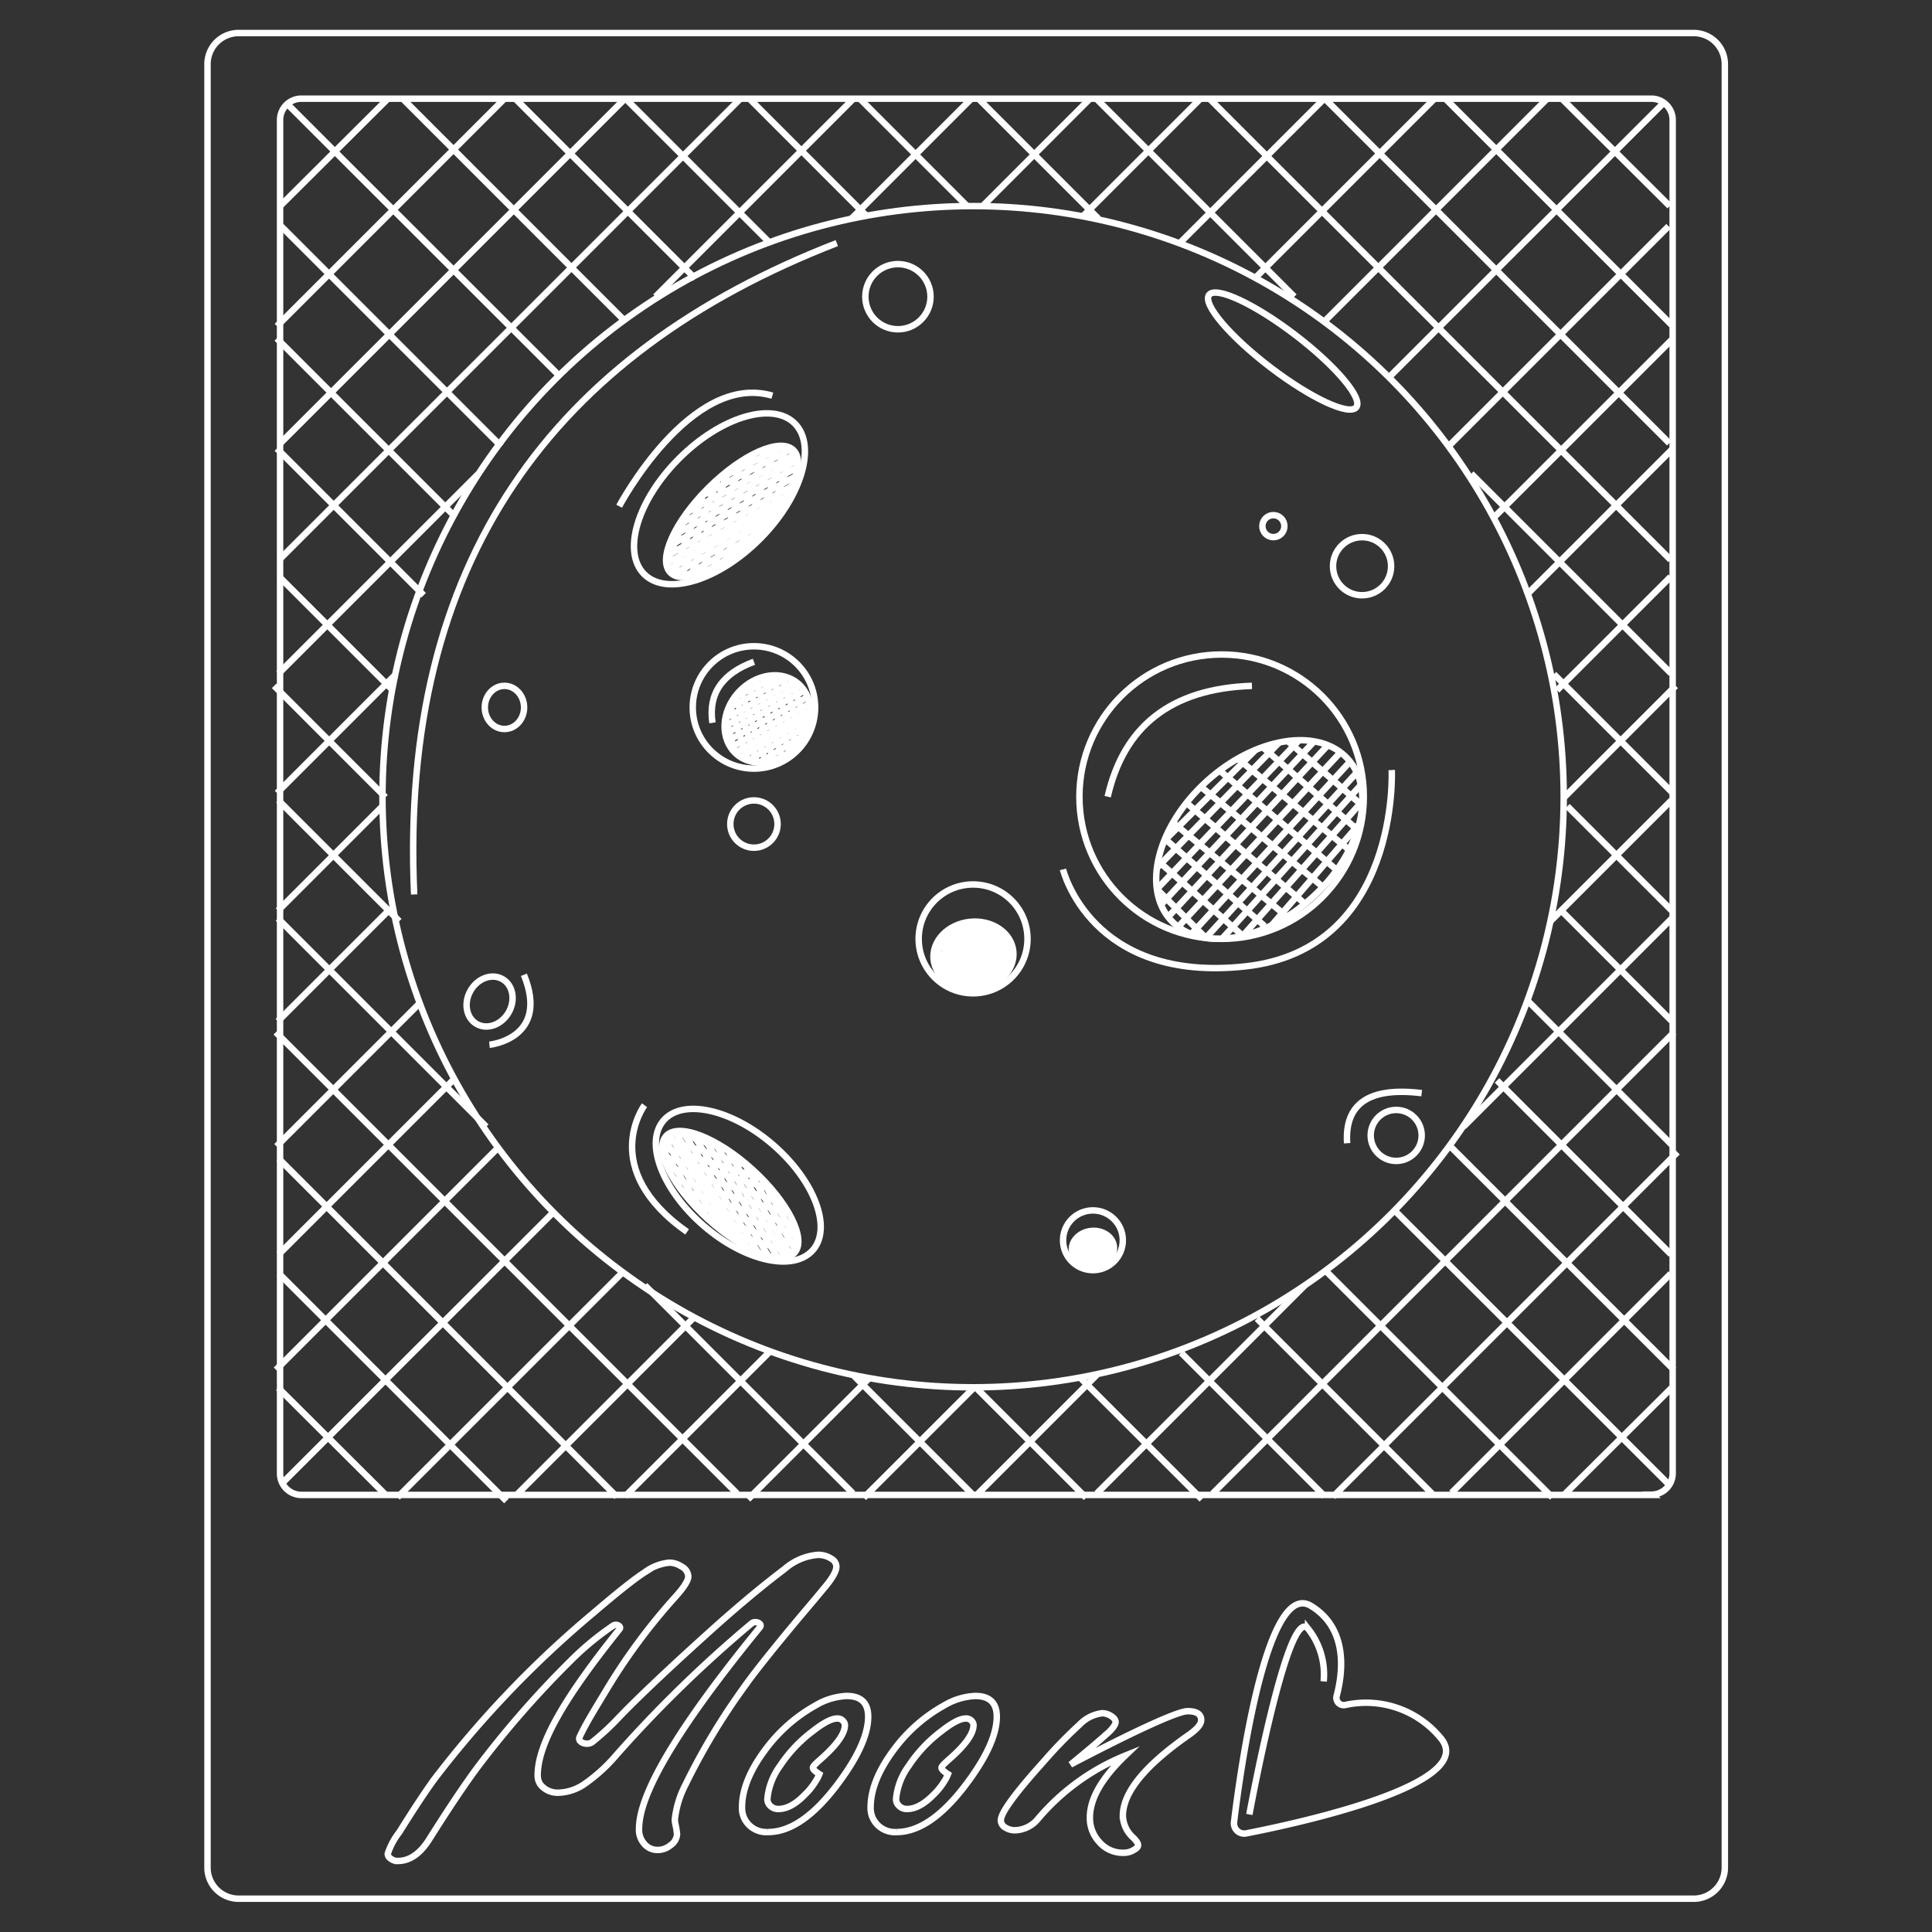<svg id="photo_moon" xmlns="http://www.w3.org/2000/svg" viewBox="0 0 300 300">
  <rect x="0" y="0" width="300" height="300" fill="#333333" stroke="none"/>
  <g id="outlines">
    <circle cx="151.1" cy="123.71" r="91.71" style="fill: none;stroke: #fff;stroke-miterlimit: 10"/>
    <circle cx="189.69" cy="123.71" r="22.08" style="fill: none;stroke: #fff;stroke-miterlimit: 10"/>
    <circle cx="151.1" cy="145.79" r="8.45" style="fill: none;stroke: #fff;stroke-miterlimit: 10"/>
    <circle cx="197.73" cy="81.7" r="1.71" style="fill: none;stroke: #fff;stroke-miterlimit: 10"/>
    <ellipse cx="199.19" cy="54.52" rx="3.17" ry="14.38" transform="translate(34.99 179.78) rotate(-52.65)" style="fill: none;stroke: #fff;stroke-miterlimit: 10"/>
    <ellipse cx="78.33" cy="109.85" rx="3.05" ry="3.35" style="fill: none;stroke: #fff;stroke-miterlimit: 10"/>
    <ellipse cx="76.02" cy="155.53" rx="4.02" ry="3.41" transform="translate(-96.68 143.59) rotate(-60)" style="fill: none;stroke: #fff;stroke-miterlimit: 10"/>
    <ellipse cx="114.64" cy="184.05" rx="8.28" ry="15.35" transform="translate(-99.5 149.96) rotate(-49.04)" style="fill: none;stroke: #fff;stroke-miterlimit: 10"/>
    <ellipse cx="111.71" cy="77.45" rx="16.54" ry="8.86" transform="translate(-22.04 101.68) rotate(-45)" style="fill: none;stroke: #fff;stroke-miterlimit: 10"/>
    <circle cx="139.43" cy="46.07" r="5.06" style="fill: none;stroke: #fff;stroke-miterlimit: 10"/>
    <circle cx="169.71" cy="192.59" r="4.64" style="fill: none;stroke: #fff;stroke-miterlimit: 10"/>
    <circle cx="216.8" cy="176.31" r="3.96" style="fill: none;stroke: #fff;stroke-miterlimit: 10"/>
    <circle cx="211.5" cy="87.92" r="4.51" style="fill: none;stroke: #fff;stroke-miterlimit: 10"/>
    <circle cx="117.07" cy="109.85" r="9.5" style="fill: none;stroke: #fff;stroke-miterlimit: 10"/>
    <circle cx="117.07" cy="127.96" r="3.67" style="fill: none;stroke: #fff;stroke-miterlimit: 10"/>
    <path d="M263,5.13H37.05A4.83,4.83,0,0,0,32.22,10V290a4.83,4.83,0,0,0,4.83,4.83H263a4.83,4.83,0,0,0,4.83-4.83V10A4.83,4.83,0,0,0,263,5.13Zm-6.53,227H46.8a3.31,3.31,0,0,1-3.31-3.3V18.63a3.31,3.31,0,0,1,3.31-3.31H256.42a3.31,3.31,0,0,1,3.31,3.31V228.79A3.31,3.31,0,0,1,256.42,232.09Z" style="fill: none;stroke: #fff;stroke-miterlimit: 10"/>
    <path d="M90,269.72c-.39.82,1.17,1.42,2,.76A37.17,37.17,0,0,0,96,266.79q4.71-4.91,15-14.16,6-5.35,10.84-9a8.94,8.94,0,0,1,5.13-2.19,3.63,3.63,0,0,1,2.14.61,1.41,1.41,0,0,1,.76,1.22c0,.73-.65,1.88-2,3.44q-.37.48-3.9,4.65-6.27,7.51-8.51,10.72a102.27,102.27,0,0,0-9,15,15.31,15.31,0,0,0-1.67,5.43,3.3,3.3,0,0,0,.1.8,13.42,13.42,0,0,1,.24,1.48,2.22,2.22,0,0,1-1,1.73,3.15,3.15,0,0,1-2,.74,2.68,2.68,0,0,1-2.18-1.06,3.25,3.25,0,0,1-.72-2.25q0-8.31,18.77-31.27c.46-.56-.68-1.1-1.29-.6a195.2,195.2,0,0,0-21,20.44,25.84,25.84,0,0,1-5.18,4.66,7.56,7.56,0,0,1-3.84,1.19,3.41,3.41,0,0,1-2.8-1.3,2.49,2.49,0,0,1-.4-1.4c0-5,4.37-12.31,12.71-22.7.35-.44-.48-.89-1-.54a44.93,44.93,0,0,0-6.79,5.65A152.09,152.09,0,0,0,74,274.62q-3,4.08-7.28,10.88c-1.43,2.31-3.07,3.47-4.94,3.47a1.71,1.71,0,0,1-1.19-.42.84.84,0,0,1-.38-.7A10.82,10.82,0,0,1,62,284.51q3.75-6,5.75-8.64A161.25,161.25,0,0,1,92,250.58q5.85-5,8.09-6.42a7.59,7.59,0,0,1,3.85-1.51,3.36,3.36,0,0,1,1.85.58,1.87,1.87,0,0,1,1.09,1.54c0,.64-.66,1.7-2,3.18a93.69,93.69,0,0,0-10.51,14.12C92.48,265.23,91,267.55,90,269.72Z" style="fill: none;stroke: #fff;stroke-miterlimit: 10"/>
    <path d="M131.47,263.35q3.34,0,3.34,3.21,0,4.28-5,10.82-5.46,7.1-10.55,7.1a3.81,3.81,0,0,1-3.47-1.74,3.7,3.7,0,0,1-.57-2.08q0-4.11,3.59-8.93a24.58,24.58,0,0,1,7.86-6.93A10.29,10.29,0,0,1,131.47,263.35Zm-4.24,12.14c-.67-.43-1-.76-1-1s.43-.64,1.3-1.41c2.44-2.16,3.67-3.9,3.67-5.23a.85.85,0,0,0-.21-.52,1.13,1.13,0,0,0-1-.48c-.86,0-2.14.67-3.83,2a21.53,21.53,0,0,0-5,5.3,10.32,10.32,0,0,0-2,5.17,1.43,1.43,0,0,0,.36,1,1.74,1.74,0,0,0,1.35.58q2,0,4.19-2.31a9.51,9.51,0,0,0,1.59-2A5.2,5.2,0,0,0,127.23,275.49Z" style="fill: none;stroke: #fff;stroke-miterlimit: 10"/>
    <path d="M166.24,274s15.63-8.29,18.18-8.29q2.1,0,2.1,1.38c0,.64-.63,1.4-1.88,2.28q-10.29,7.16-10.28,12.61a4.72,4.72,0,0,0,1.61,3.37c.5.5.75.88.75,1.16s-.21.5-.64.74a3,3,0,0,1-1.67.45,4.8,4.8,0,0,1-3.71-1.67,5.43,5.43,0,0,1-1.46-3.82q0-4.34,5.49-9.6a35,35,0,0,0-13.61,9.89,4.76,4.76,0,0,1-3.45,1.7,2.71,2.71,0,0,1-1.51-.39,1.32,1.32,0,0,1-.75-1.15q0-1.74,6.62-9.09a70.17,70.17,0,0,1,5.6-5.77,5.85,5.85,0,0,1,3.5-1.77,2.56,2.56,0,0,1,1.34.39c.5.3.76.64.76,1s-.52,1.15-1.57,2C170.16,270.79,166.24,274,166.24,274Z" style="fill: none;stroke: #fff;stroke-miterlimit: 10"/>
    <path d="M191.62,282.93a1.59,1.59,0,0,0,1.88,1.76c8.14-1.59,36.44-7.71,30.14-14.89a15,15,0,0,0-14.75-5.05,1.14,1.14,0,0,1-1.34-1.4c.92-3.42,1.91-10.42-4-14C196.74,245.26,192.63,274.62,191.62,282.93Z" style="fill: none;stroke: #fff;stroke-miterlimit: 10"/>
    <path d="M151.44,263.35c2.22,0,3.34,1.07,3.34,3.21q0,4.28-5,10.82-5.46,7.1-10.56,7.1a3.8,3.8,0,0,1-3.46-1.74,3.7,3.7,0,0,1-.57-2.08q0-4.11,3.58-8.93a24.5,24.5,0,0,1,7.87-6.93A10.26,10.26,0,0,1,151.44,263.35Zm-4.24,12.14c-.68-.43-1-.76-1-1s.43-.64,1.3-1.41q3.68-3.24,3.67-5.23a.9.9,0,0,0-.2-.52,1.15,1.15,0,0,0-1-.48c-.87,0-2.15.67-3.83,2a21.53,21.53,0,0,0-5,5.3,10.35,10.35,0,0,0-2,5.17,1.4,1.4,0,0,0,.37,1,1.72,1.72,0,0,0,1.34.58c1.31,0,2.7-.77,4.2-2.31a10.21,10.21,0,0,0,1.59-2A5.2,5.2,0,0,0,147.2,275.49Z" style="fill: none;stroke: #fff;stroke-miterlimit: 10"/>
  </g>
  <g>
    <path d="M165.06,135s4.29,17.69,28.32,15.06,22.73-30.49,22.73-30.49" style="fill: none;stroke: #fff;stroke-miterlimit: 10"/>
    <path d="M100.08,171.62s-7.34,9.84,6.61,19.67" style="fill: none;stroke: #fff;stroke-miterlimit: 10"/>
    <path d="M96.14,78.61s11.09-20.92,23.79-17.17" style="fill: none;stroke: #fff;stroke-miterlimit: 10"/>
    <path d="M76,162.23s9.41-.94,5.35-10.87" style="fill: none;stroke: #fff;stroke-miterlimit: 10"/>
    <path d="M209.18,177.52q-.6-9.26,11.58-7.78" style="fill: none;stroke: #fff;stroke-miterlimit: 10"/>
    <path d="M64.31,138.89C62,87.18,85.78,54.89,129.94,37.75" style="fill: none;stroke: #fff;stroke-miterlimit: 10"/>
    <path d="M172,123.71c2.47-10.78,9.66-16.79,22.4-17.21" style="fill: none;stroke: #fff;stroke-miterlimit: 10"/>
    <path d="M110.63,112.24q-1-6.73,6.44-9.48" style="fill: none;stroke: #fff;stroke-miterlimit: 10"/>
    <path d="M194,281.75s6-32.73,9.12-28.84a11.39,11.39,0,0,1,2.42,8.18" style="fill: none;stroke: #fff;stroke-miterlimit: 10"/>
    <g>
      <ellipse cx="113.66" cy="79.41" rx="13.48" ry="5.18" transform="translate(-22.93 103.23) rotate(-44.83)" style="fill: none;stroke: #fff;stroke-miterlimit: 10"/>
      <line x1="123.5" y1="73.99" x2="103.81" y2="84.83" style="fill: none;stroke: #fff;stroke-miterlimit: 10"/>
      <line x1="122.88" y1="75.54" x2="103.47" y2="86.33" style="fill: none;stroke: #fff;stroke-miterlimit: 10"/>
      <line x1="122.05" y1="77.11" x2="103.46" y2="87.52" style="fill: none;stroke: #fff;stroke-miterlimit: 10"/>
      <line x1="121.03" y1="78.7" x2="103.77" y2="88.47" style="fill: none;stroke: #fff;stroke-miterlimit: 10"/>
      <line x1="119.77" y1="80.48" x2="104.53" y2="89.24" style="fill: none;stroke: #fff;stroke-miterlimit: 10"/>
      <line x1="123.84" y1="72.54" x2="104.47" y2="83.2" style="fill: none;stroke: #fff;stroke-miterlimit: 10"/>
      <line x1="123.86" y1="71.39" x2="105.41" y2="81.46" style="fill: none;stroke: #fff;stroke-miterlimit: 10"/>
      <line x1="123.61" y1="70.47" x2="106.73" y2="79.51" style="fill: none;stroke: #fff;stroke-miterlimit: 10"/>
      <line x1="122.93" y1="69.67" x2="108.67" y2="77.14" style="fill: none;stroke: #fff;stroke-miterlimit: 10"/>
      <line x1="121.7" y1="69.25" x2="111.44" y2="74.46" style="fill: none;stroke: #fff;stroke-miterlimit: 10"/>
      <line x1="117.44" y1="82.96" x2="106.17" y2="89.6" style="fill: none;stroke: #fff;stroke-miterlimit: 10"/>
      <line x1="117.05" y1="70.46" x2="110.87" y2="88.04" style="fill: none;stroke: #fff;stroke-miterlimit: 10"/>
      <line x1="118.97" y1="69.65" x2="112.73" y2="86.9" style="fill: none;stroke: #fff;stroke-miterlimit: 10"/>
      <line x1="120.49" y1="69.28" x2="114.86" y2="85.31" style="fill: none;stroke: #fff;stroke-miterlimit: 10"/>
      <line x1="122.12" y1="69.32" x2="116.98" y2="83.23" style="fill: none;stroke: #fff;stroke-miterlimit: 10"/>
      <line x1="123.26" y1="69.96" x2="119.19" y2="81.06" style="fill: none;stroke: #fff;stroke-miterlimit: 10"/>
      <line x1="115.25" y1="71.49" x2="108.92" y2="88.97" style="fill: none;stroke: #fff;stroke-miterlimit: 10"/>
      <line x1="113.14" y1="72.97" x2="107.23" y2="89.7" style="fill: none;stroke: #fff;stroke-miterlimit: 10"/>
      <line x1="111.44" y1="74.46" x2="105.94" y2="89.29" style="fill: none;stroke: #fff;stroke-miterlimit: 10"/>
      <line x1="109.31" y1="76.45" x2="104.53" y2="89.24" style="fill: none;stroke: #fff;stroke-miterlimit: 10"/>
      <line x1="106.73" y1="79.51" x2="103.46" y2="87.52" style="fill: none;stroke: #fff;stroke-miterlimit: 10"/>
    </g>
    <g>
      <ellipse cx="195.55" cy="130.36" rx="18.59" ry="12.19" transform="translate(-36.82 165.59) rotate(-42.31)" style="fill: none;stroke: #fff;stroke-miterlimit: 10"/>
      <line x1="208.15" y1="116.81" x2="182.95" y2="143.92" style="fill: none;stroke: #fff;stroke-miterlimit: 10"/>
      <line x1="209.64" y1="118.26" x2="184.99" y2="145.04" style="fill: none;stroke: #fff;stroke-miterlimit: 10"/>
      <line x1="210.68" y1="119.96" x2="187.24" y2="145.64" style="fill: none;stroke: #fff;stroke-miterlimit: 10"/>
      <line x1="211.32" y1="121.87" x2="189.75" y2="145.78" style="fill: none;stroke: #fff;stroke-miterlimit: 10"/>
      <line x1="211.77" y1="124.15" x2="192.98" y2="145.32" style="fill: none;stroke: #fff;stroke-miterlimit: 10"/>
      <line x1="206.18" y1="115.72" x2="181.39" y2="142.38" style="fill: none;stroke: #fff;stroke-miterlimit: 10"/>
      <line x1="204.06" y1="115.12" x2="180.28" y2="140.48" style="fill: none;stroke: #fff;stroke-miterlimit: 10"/>
      <line x1="201.72" y1="114.94" x2="179.64" y2="138.06" style="fill: none;stroke: #fff;stroke-miterlimit: 10"/>
      <line x1="198.62" y1="115.3" x2="179.66" y2="134.74" style="fill: none;stroke: #fff;stroke-miterlimit: 10"/>
      <line x1="194.96" y1="116.44" x2="181" y2="130.35" style="fill: none;stroke: #fff;stroke-miterlimit: 10"/>
      <line x1="211.06" y1="127.95" x2="197.46" y2="143.69" style="fill: none;stroke: #fff;stroke-miterlimit: 10"/>
      <line x1="186.47" y1="122.17" x2="205.43" y2="137.72" style="fill: none;stroke: #fff;stroke-miterlimit: 10"/>
      <line x1="189.39" y1="119.65" x2="207.58" y2="135.1" style="fill: none;stroke: #fff;stroke-miterlimit: 10"/>
      <line x1="192.21" y1="117.8" x2="209.5" y2="131.97" style="fill: none;stroke: #fff;stroke-miterlimit: 10"/>
      <line x1="196.07" y1="116.02" x2="210.5" y2="128.59" style="fill: none;stroke: #fff;stroke-miterlimit: 10"/>
      <line x1="199.96" y1="115.07" x2="211.53" y2="125.08" style="fill: none;stroke: #fff;stroke-miterlimit: 10"/>
      <line x1="184.24" y1="124.67" x2="202.64" y2="140.34" style="fill: none;stroke: #fff;stroke-miterlimit: 10"/>
      <line x1="182.15" y1="127.73" x2="200.12" y2="142.56" style="fill: none;stroke: #fff;stroke-miterlimit: 10"/>
      <line x1="181" y1="130.35" x2="196.34" y2="143.78" style="fill: none;stroke: #fff;stroke-miterlimit: 10"/>
      <line x1="179.83" y1="133.69" x2="192.98" y2="145.32" style="fill: none;stroke: #fff;stroke-miterlimit: 10"/>
      <line x1="179.64" y1="138.06" x2="187.24" y2="145.64" style="fill: none;stroke: #fff;stroke-miterlimit: 10"/>
    </g>
    <g>
      <ellipse cx="119.17" cy="111.64" rx="7.27" ry="6.11" transform="translate(-43.53 125.58) rotate(-48.03)" style="fill: none;stroke: #fff;stroke-miterlimit: 10"/>
      <line x1="125.41" y1="108.23" x2="112.93" y2="115.05" style="fill: none;stroke: #fff;stroke-miterlimit: 10"/>
      <line x1="125.71" y1="109.27" x2="113.47" y2="116.07" style="fill: none;stroke: #fff;stroke-miterlimit: 10"/>
      <line x1="125.82" y1="110.32" x2="114.15" y2="116.89" style="fill: none;stroke: #fff;stroke-miterlimit: 10"/>
      <line x1="125.76" y1="111.38" x2="114.98" y2="117.56" style="fill: none;stroke: #fff;stroke-miterlimit: 10"/>
      <line x1="125.59" y1="112.57" x2="116.15" y2="118.11" style="fill: none;stroke: #fff;stroke-miterlimit: 10"/>
      <line x1="124.89" y1="107.24" x2="112.62" y2="113.95" style="fill: none;stroke: #fff;stroke-miterlimit: 10"/>
      <line x1="124.26" y1="106.45" x2="112.51" y2="112.78" style="fill: none;stroke: #fff;stroke-miterlimit: 10"/>
      <line x1="123.48" y1="105.8" x2="112.64" y2="111.48" style="fill: none;stroke: #fff;stroke-miterlimit: 10"/>
      <line x1="122.38" y1="105.23" x2="113.13" y2="109.91" style="fill: none;stroke: #fff;stroke-miterlimit: 10"/>
      <line x1="120.96" y1="104.9" x2="114.21" y2="108.15" style="fill: none;stroke: #fff;stroke-miterlimit: 10"/>
      <line x1="124.8" y1="114.21" x2="117.91" y2="118.41" style="fill: none;stroke: #fff;stroke-miterlimit: 10"/>
      <line x1="117.25" y1="105.58" x2="121.48" y2="117.49" style="fill: none;stroke: #fff;stroke-miterlimit: 10"/>
      <line x1="118.61" y1="105.09" x2="122.59" y2="116.76" style="fill: none;stroke: #fff;stroke-miterlimit: 10"/>
      <line x1="119.83" y1="104.88" x2="123.69" y2="115.74" style="fill: none;stroke: #fff;stroke-miterlimit: 10"/>
      <line x1="121.4" y1="104.96" x2="124.52" y2="114.38" style="fill: none;stroke: #fff;stroke-miterlimit: 10"/>
      <line x1="122.87" y1="105.44" x2="125.37" y2="112.95" style="fill: none;stroke: #fff;stroke-miterlimit: 10"/>
      <line x1="116.13" y1="106.23" x2="120.16" y2="118.07" style="fill: none;stroke: #fff;stroke-miterlimit: 10"/>
      <line x1="114.98" y1="107.19" x2="118.98" y2="118.51" style="fill: none;stroke: #fff;stroke-miterlimit: 10"/>
      <line x1="114.21" y1="108.15" x2="117.51" y2="118.19" style="fill: none;stroke: #fff;stroke-miterlimit: 10"/>
      <line x1="113.33" y1="109.45" x2="116.15" y2="118.11" style="fill: none;stroke: #fff;stroke-miterlimit: 10"/>
      <line x1="112.64" y1="111.48" x2="114.15" y2="116.89" style="fill: none;stroke: #fff;stroke-miterlimit: 10"/>
    </g>
    <g>
      <ellipse cx="151.16" cy="148.34" rx="6.22" ry="5.23" transform="translate(-14.45 16.33) rotate(-5.9)" style="fill: none;stroke: #fff;stroke-miterlimit: 10"/>
      <line x1="157.08" y1="149.75" x2="145.25" y2="146.92" style="fill: none;stroke: #fff;stroke-miterlimit: 10"/>
      <line x1="156.67" y1="150.59" x2="145" y2="147.88" style="fill: none;stroke: #fff;stroke-miterlimit: 10"/>
      <line x1="156.14" y1="151.32" x2="144.96" y2="148.79" style="fill: none;stroke: #fff;stroke-miterlimit: 10"/>
      <line x1="155.49" y1="151.96" x2="145.11" y2="149.69" style="fill: none;stroke: #fff;stroke-miterlimit: 10"/>
      <line x1="154.7" y1="152.62" x2="145.53" y2="150.71" style="fill: none;stroke: #fff;stroke-miterlimit: 10"/>
      <line x1="157.32" y1="148.83" x2="145.68" y2="146.04" style="fill: none;stroke: #fff;stroke-miterlimit: 10"/>
      <line x1="157.37" y1="147.96" x2="146.28" y2="145.24" style="fill: none;stroke: #fff;stroke-miterlimit: 10"/>
      <line x1="157.25" y1="147.11" x2="147.11" y2="144.49" style="fill: none;stroke: #fff;stroke-miterlimit: 10"/>
      <line x1="156.88" y1="146.11" x2="148.32" y2="143.77" style="fill: none;stroke: #fff;stroke-miterlimit: 10"/>
      <line x1="156.17" y1="145.09" x2="150.02" y2="143.28" style="fill: none;stroke: #fff;stroke-miterlimit: 10"/>
      <line x1="153.26" y1="153.2" x2="146.48" y2="151.91" style="fill: none;stroke: #fff;stroke-miterlimit: 10"/>
      <line x1="153.42" y1="143.39" x2="149.27" y2="153.38" style="fill: none;stroke: #fff;stroke-miterlimit: 10"/>
      <line x1="154.57" y1="143.85" x2="150.39" y2="153.55" style="fill: none;stroke: #fff;stroke-miterlimit: 10"/>
      <line x1="155.46" y1="144.43" x2="151.68" y2="153.54" style="fill: none;stroke: #fff;stroke-miterlimit: 10"/>
      <line x1="156.42" y1="145.38" x2="152.99" y2="153.15" style="fill: none;stroke: #fff;stroke-miterlimit: 10"/>
      <line x1="157.07" y1="146.52" x2="154.35" y2="152.73" style="fill: none;stroke: #fff;stroke-miterlimit: 10"/>
      <line x1="152.34" y1="143.16" x2="148.1" y2="152.98" style="fill: none;stroke: #fff;stroke-miterlimit: 10"/>
      <line x1="151.06" y1="143.1" x2="147.1" y2="152.59" style="fill: none;stroke: #fff;stroke-miterlimit: 10"/>
      <line x1="150.02" y1="143.28" x2="146.35" y2="151.54" style="fill: none;stroke: #fff;stroke-miterlimit: 10"/>
      <line x1="148.71" y1="143.6" x2="145.53" y2="150.71" style="fill: none;stroke: #fff;stroke-miterlimit: 10"/>
      <line x1="147.11" y1="144.49" x2="144.96" y2="148.79" style="fill: none;stroke: #fff;stroke-miterlimit: 10"/>
    </g>
    <g>
      <ellipse cx="113.4" cy="185.47" rx="5.18" ry="13.48" transform="translate(-100.09 144.48) rotate(-47.69)" style="fill: none;stroke: #fff;stroke-miterlimit: 10"/>
      <line x1="119.31" y1="195.03" x2="107.5" y2="175.91" style="fill: none;stroke: #fff;stroke-miterlimit: 10"/>
      <line x1="117.73" y1="194.49" x2="105.99" y2="175.64" style="fill: none;stroke: #fff;stroke-miterlimit: 10"/>
      <line x1="116.12" y1="193.74" x2="104.79" y2="175.69" style="fill: none;stroke: #fff;stroke-miterlimit: 10"/>
      <line x1="114.49" y1="192.8" x2="103.86" y2="176.04" style="fill: none;stroke: #fff;stroke-miterlimit: 10"/>
      <line x1="112.64" y1="191.63" x2="103.13" y2="176.85" style="fill: none;stroke: #fff;stroke-miterlimit: 10"/>
      <line x1="120.77" y1="195.3" x2="109.16" y2="176.48" style="fill: none;stroke: #fff;stroke-miterlimit: 10"/>
      <line x1="121.92" y1="195.26" x2="110.94" y2="177.34" style="fill: none;stroke: #fff;stroke-miterlimit: 10"/>
      <line x1="122.83" y1="194.96" x2="112.96" y2="178.55" style="fill: none;stroke: #fff;stroke-miterlimit: 10"/>
      <line x1="123.59" y1="194.24" x2="115.43" y2="180.38" style="fill: none;stroke: #fff;stroke-miterlimit: 10"/>
      <line x1="123.96" y1="192.99" x2="118.24" y2="183" style="fill: none;stroke: #fff;stroke-miterlimit: 10"/>
      <line x1="110.05" y1="189.42" x2="102.86" y2="178.5" style="fill: none;stroke: #fff;stroke-miterlimit: 10"/>
      <line x1="122.51" y1="188.41" x2="104.65" y2="183.12" style="fill: none;stroke: #fff;stroke-miterlimit: 10"/>
      <line x1="123.42" y1="190.29" x2="105.88" y2="184.92" style="fill: none;stroke: #fff;stroke-miterlimit: 10"/>
      <line x1="123.86" y1="191.78" x2="107.57" y2="186.96" style="fill: none;stroke: #fff;stroke-miterlimit: 10"/>
      <line x1="123.9" y1="193.41" x2="109.75" y2="188.98" style="fill: none;stroke: #fff;stroke-miterlimit: 10"/>
      <line x1="123.32" y1="194.59" x2="112.03" y2="191.08" style="fill: none;stroke: #fff;stroke-miterlimit: 10"/>
      <line x1="121.4" y1="186.67" x2="103.63" y2="181.21" style="fill: none;stroke: #fff;stroke-miterlimit: 10"/>
      <line x1="119.81" y1="184.63" x2="102.81" y2="179.57" style="fill: none;stroke: #fff;stroke-miterlimit: 10"/>
      <line x1="118.24" y1="183" x2="103.16" y2="178.26" style="fill: none;stroke: #fff;stroke-miterlimit: 10"/>
      <line x1="116.15" y1="180.98" x2="103.13" y2="176.85" style="fill: none;stroke: #fff;stroke-miterlimit: 10"/>
      <line x1="112.96" y1="178.55" x2="104.79" y2="175.69" style="fill: none;stroke: #fff;stroke-miterlimit: 10"/>
    </g>
    <g>
      <ellipse cx="169.71" cy="193.88" rx="3.27" ry="2.75" transform="translate(-19.03 18.47) rotate(-5.9)" style="fill: none;stroke: #fff;stroke-miterlimit: 10"/>
      <line x1="172.82" y1="194.63" x2="166.6" y2="193.14" style="fill: none;stroke: #fff;stroke-miterlimit: 10"/>
      <line x1="172.6" y1="195.07" x2="166.47" y2="193.64" style="fill: none;stroke: #fff;stroke-miterlimit: 10"/>
      <line x1="172.32" y1="195.45" x2="166.45" y2="194.12" style="fill: none;stroke: #fff;stroke-miterlimit: 10"/>
      <line x1="171.98" y1="195.79" x2="166.53" y2="194.59" style="fill: none;stroke: #fff;stroke-miterlimit: 10"/>
      <line x1="171.57" y1="196.13" x2="166.75" y2="195.13" style="fill: none;stroke: #fff;stroke-miterlimit: 10"/>
      <line x1="172.94" y1="194.14" x2="166.83" y2="192.68" style="fill: none;stroke: #fff;stroke-miterlimit: 10"/>
      <line x1="172.97" y1="193.69" x2="167.14" y2="192.26" style="fill: none;stroke: #fff;stroke-miterlimit: 10"/>
      <line x1="172.9" y1="193.24" x2="167.58" y2="191.86" style="fill: none;stroke: #fff;stroke-miterlimit: 10"/>
      <line x1="172.71" y1="192.71" x2="168.21" y2="191.48" style="fill: none;stroke: #fff;stroke-miterlimit: 10"/>
      <line x1="172.34" y1="192.18" x2="169.11" y2="191.23" style="fill: none;stroke: #fff;stroke-miterlimit: 10"/>
      <line x1="170.81" y1="196.44" x2="167.24" y2="195.76" style="fill: none;stroke: #fff;stroke-miterlimit: 10"/>
      <line x1="170.89" y1="191.29" x2="168.71" y2="196.53" style="fill: none;stroke: #fff;stroke-miterlimit: 10"/>
      <line x1="171.49" y1="191.53" x2="169.3" y2="196.62" style="fill: none;stroke: #fff;stroke-miterlimit: 10"/>
      <line x1="171.97" y1="191.83" x2="169.98" y2="196.61" style="fill: none;stroke: #fff;stroke-miterlimit: 10"/>
      <line x1="172.47" y1="192.33" x2="170.67" y2="196.41" style="fill: none;stroke: #fff;stroke-miterlimit: 10"/>
      <line x1="172.81" y1="192.93" x2="171.38" y2="196.19" style="fill: none;stroke: #fff;stroke-miterlimit: 10"/>
      <line x1="170.32" y1="191.16" x2="168.1" y2="196.32" style="fill: none;stroke: #fff;stroke-miterlimit: 10"/>
      <line x1="169.65" y1="191.13" x2="167.57" y2="196.12" style="fill: none;stroke: #fff;stroke-miterlimit: 10"/>
      <line x1="169.11" y1="191.23" x2="167.18" y2="195.57" style="fill: none;stroke: #fff;stroke-miterlimit: 10"/>
      <line x1="168.42" y1="191.4" x2="166.75" y2="195.13" style="fill: none;stroke: #fff;stroke-miterlimit: 10"/>
      <line x1="167.58" y1="191.86" x2="166.45" y2="194.12" style="fill: none;stroke: #fff;stroke-miterlimit: 10"/>
    </g>
    <line x1="43.49" y1="32" x2="60.24" y2="15.32" style="fill: none;stroke: #fff;stroke-miterlimit: 10"/>
    <line x1="78.33" y1="15.32" x2="43.01" y2="50.64" style="fill: none;stroke: #fff;stroke-miterlimit: 10"/>
    <line x1="97.05" y1="15.32" x2="43.55" y2="68.82" style="fill: none;stroke: #fff;stroke-miterlimit: 10"/>
    <line x1="114.97" y1="15.32" x2="43.34" y2="86.94" style="fill: none;stroke: #fff;stroke-miterlimit: 10"/>
    <line x1="74.3" y1="73.55" x2="43.26" y2="104.59" style="fill: none;stroke: #fff;stroke-miterlimit: 10"/>
    <line x1="132.53" y1="15.32" x2="101.78" y2="46.07" style="fill: none;stroke: #fff;stroke-miterlimit: 10"/>
    <line x1="61.47" y1="104.69" x2="43.02" y2="123.14" style="fill: none;stroke: #fff;stroke-miterlimit: 10"/>
    <line x1="150.84" y1="15.32" x2="132.22" y2="33.94" style="fill: none;stroke: #fff;stroke-miterlimit: 10"/>
    <line x1="59.38" y1="125.19" x2="43.18" y2="141.39" style="fill: none;stroke: #fff;stroke-miterlimit: 10"/>
    <line x1="169.25" y1="15.32" x2="152.6" y2="31.98" style="fill: none;stroke: #fff;stroke-miterlimit: 10"/>
    <line x1="60.67" y1="141.06" x2="43.15" y2="158.58" style="fill: none;stroke: #fff;stroke-miterlimit: 10"/>
    <line x1="186.41" y1="15.32" x2="168.15" y2="33.58" style="fill: none;stroke: #fff;stroke-miterlimit: 10"/>
    <line x1="65.41" y1="155.53" x2="42.94" y2="178" style="fill: none;stroke: #fff;stroke-miterlimit: 10"/>
    <line x1="205.62" y1="15.32" x2="183.16" y2="37.78" style="fill: none;stroke: #fff;stroke-miterlimit: 10"/>
    <line x1="70.3" y1="167.77" x2="43.29" y2="194.78" style="fill: none;stroke: #fff;stroke-miterlimit: 10"/>
    <line x1="222.75" y1="15.32" x2="194.81" y2="43.26" style="fill: none;stroke: #fff;stroke-miterlimit: 10"/>
    <line x1="77.37" y1="178.19" x2="42.86" y2="212.7" style="fill: none;stroke: #fff;stroke-miterlimit: 10"/>
    <line x1="240.25" y1="15.32" x2="205.74" y2="49.83" style="fill: none;stroke: #fff;stroke-miterlimit: 10"/>
    <line x1="86.17" y1="188" x2="43.66" y2="230.47" style="fill: none;stroke: #fff;stroke-miterlimit: 10"/>
    <line x1="258.35" y1="15.95" x2="216.01" y2="58.26" style="fill: none;stroke: #fff;stroke-miterlimit: 10"/>
    <line x1="96.69" y1="197.55" x2="61.72" y2="232.51" style="fill: none;stroke: #fff;stroke-miterlimit: 10"/>
    <line x1="259.1" y1="35.13" x2="224.93" y2="69.3" style="fill: none;stroke: #fff;stroke-miterlimit: 10"/>
    <line x1="107.57" y1="204.76" x2="80.33" y2="232.01" style="fill: none;stroke: #fff;stroke-miterlimit: 10"/>
    <line x1="259.79" y1="52.55" x2="232.04" y2="80.29" style="fill: none;stroke: #fff;stroke-miterlimit: 10"/>
    <line x1="119.37" y1="210.05" x2="97.08" y2="232.33" style="fill: none;stroke: #fff;stroke-miterlimit: 10"/>
    <line x1="259.76" y1="69.65" x2="236.99" y2="92.43" style="fill: none;stroke: #fff;stroke-miterlimit: 10"/>
    <line x1="134.96" y1="214.01" x2="116.15" y2="232.81" style="fill: none;stroke: #fff;stroke-miterlimit: 10"/>
    <line x1="259.41" y1="89.56" x2="241.78" y2="107.18" style="fill: none;stroke: #fff;stroke-miterlimit: 10"/>
    <line x1="151.19" y1="215.51" x2="134.12" y2="232.57" style="fill: none;stroke: #fff;stroke-miterlimit: 10"/>
    <line x1="260.19" y1="106.5" x2="242.9" y2="123.8" style="fill: none;stroke: #fff;stroke-miterlimit: 10"/>
    <line x1="202.62" y1="199.59" x2="170.32" y2="231.89" style="fill: none;stroke: #fff;stroke-miterlimit: 10"/>
    <line x1="259.59" y1="142.62" x2="227.26" y2="174.95" style="fill: none;stroke: #fff;stroke-miterlimit: 10"/>
    <line x1="170.31" y1="213.49" x2="151.71" y2="232.09" style="fill: none;stroke: #fff;stroke-miterlimit: 10"/>
    <line x1="259.53" y1="124.28" x2="240.77" y2="143.04" style="fill: none;stroke: #fff;stroke-miterlimit: 10"/>
    <line x1="259.93" y1="160.29" x2="188.31" y2="231.91" style="fill: none;stroke: #fff;stroke-miterlimit: 10"/>
    <line x1="260.48" y1="178.91" x2="206.99" y2="232.41" style="fill: none;stroke: #fff;stroke-miterlimit: 10"/>
    <line x1="259.44" y1="197.76" x2="225.39" y2="231.81" style="fill: none;stroke: #fff;stroke-miterlimit: 10"/>
    <line x1="242.81" y1="232.18" x2="259.56" y2="215.51" style="fill: none;stroke: #fff;stroke-miterlimit: 10"/>
    <g>
      <line x1="259.27" y1="32" x2="242.52" y2="15.32" style="fill: none;stroke: #fff;stroke-miterlimit: 10"/>
      <line x1="224.43" y1="15.32" x2="259.75" y2="50.64" style="fill: none;stroke: #fff;stroke-miterlimit: 10"/>
      <line x1="205.72" y1="15.32" x2="259.21" y2="68.82" style="fill: none;stroke: #fff;stroke-miterlimit: 10"/>
      <line x1="187.8" y1="15.32" x2="259.42" y2="86.94" style="fill: none;stroke: #fff;stroke-miterlimit: 10"/>
      <line x1="228.46" y1="73.55" x2="259.5" y2="104.59" style="fill: none;stroke: #fff;stroke-miterlimit: 10"/>
      <line x1="170.23" y1="15.32" x2="200.98" y2="46.07" style="fill: none;stroke: #fff;stroke-miterlimit: 10"/>
      <line x1="241.29" y1="104.69" x2="259.74" y2="123.14" style="fill: none;stroke: #fff;stroke-miterlimit: 10"/>
      <line x1="151.93" y1="15.32" x2="170.55" y2="33.94" style="fill: none;stroke: #fff;stroke-miterlimit: 10"/>
      <line x1="243.38" y1="125.19" x2="259.58" y2="141.39" style="fill: none;stroke: #fff;stroke-miterlimit: 10"/>
      <line x1="133.51" y1="15.32" x2="150.16" y2="31.98" style="fill: none;stroke: #fff;stroke-miterlimit: 10"/>
      <line x1="242.09" y1="141.06" x2="259.62" y2="158.58" style="fill: none;stroke: #fff;stroke-miterlimit: 10"/>
      <line x1="116.36" y1="15.32" x2="134.61" y2="33.58" style="fill: none;stroke: #fff;stroke-miterlimit: 10"/>
      <line x1="237.35" y1="155.53" x2="259.82" y2="178" style="fill: none;stroke: #fff;stroke-miterlimit: 10"/>
      <line x1="97.14" y1="15.32" x2="119.6" y2="37.78" style="fill: none;stroke: #fff;stroke-miterlimit: 10"/>
      <line x1="232.46" y1="167.77" x2="259.47" y2="194.78" style="fill: none;stroke: #fff;stroke-miterlimit: 10"/>
      <line x1="80.01" y1="15.32" x2="107.95" y2="43.26" style="fill: none;stroke: #fff;stroke-miterlimit: 10"/>
      <line x1="225.39" y1="178.19" x2="259.9" y2="212.7" style="fill: none;stroke: #fff;stroke-miterlimit: 10"/>
      <line x1="62.52" y1="15.32" x2="97.02" y2="49.83" style="fill: none;stroke: #fff;stroke-miterlimit: 10"/>
      <line x1="216.59" y1="188" x2="259.1" y2="230.47" style="fill: none;stroke: #fff;stroke-miterlimit: 10"/>
      <line x1="44.41" y1="15.95" x2="86.76" y2="58.26" style="fill: none;stroke: #fff;stroke-miterlimit: 10"/>
      <line x1="206.07" y1="197.55" x2="241.04" y2="232.51" style="fill: none;stroke: #fff;stroke-miterlimit: 10"/>
      <line x1="43.66" y1="35.13" x2="77.83" y2="69.3" style="fill: none;stroke: #fff;stroke-miterlimit: 10"/>
      <line x1="195.19" y1="204.76" x2="222.44" y2="232.01" style="fill: none;stroke: #fff;stroke-miterlimit: 10"/>
      <line x1="42.98" y1="52.55" x2="70.72" y2="80.29" style="fill: none;stroke: #fff;stroke-miterlimit: 10"/>
      <line x1="183.4" y1="210.05" x2="205.68" y2="232.33" style="fill: none;stroke: #fff;stroke-miterlimit: 10"/>
      <line x1="43" y1="69.65" x2="65.78" y2="92.43" style="fill: none;stroke: #fff;stroke-miterlimit: 10"/>
      <line x1="167.81" y1="214.01" x2="186.62" y2="232.81" style="fill: none;stroke: #fff;stroke-miterlimit: 10"/>
      <line x1="43.36" y1="89.56" x2="60.98" y2="107.18" style="fill: none;stroke: #fff;stroke-miterlimit: 10"/>
      <line x1="151.58" y1="215.51" x2="168.64" y2="232.57" style="fill: none;stroke: #fff;stroke-miterlimit: 10"/>
      <line x1="42.57" y1="106.5" x2="59.86" y2="123.8" style="fill: none;stroke: #fff;stroke-miterlimit: 10"/>
      <line x1="100.14" y1="199.59" x2="132.44" y2="231.89" style="fill: none;stroke: #fff;stroke-miterlimit: 10"/>
      <line x1="43.17" y1="142.62" x2="75.5" y2="174.95" style="fill: none;stroke: #fff;stroke-miterlimit: 10"/>
      <line x1="132.45" y1="213.49" x2="151.05" y2="232.09" style="fill: none;stroke: #fff;stroke-miterlimit: 10"/>
      <line x1="43.24" y1="124.28" x2="62" y2="143.04" style="fill: none;stroke: #fff;stroke-miterlimit: 10"/>
      <line x1="42.83" y1="160.29" x2="114.45" y2="231.91" style="fill: none;stroke: #fff;stroke-miterlimit: 10"/>
      <line x1="43.29" y1="179.92" x2="95.77" y2="232.41" style="fill: none;stroke: #fff;stroke-miterlimit: 10"/>
      <line x1="43.32" y1="197.76" x2="78.64" y2="233.08" style="fill: none;stroke: #fff;stroke-miterlimit: 10"/>
      <line x1="59.95" y1="232.18" x2="43.21" y2="215.51" style="fill: none;stroke: #fff;stroke-miterlimit: 10"/>
    </g>
  </g>
</svg>
